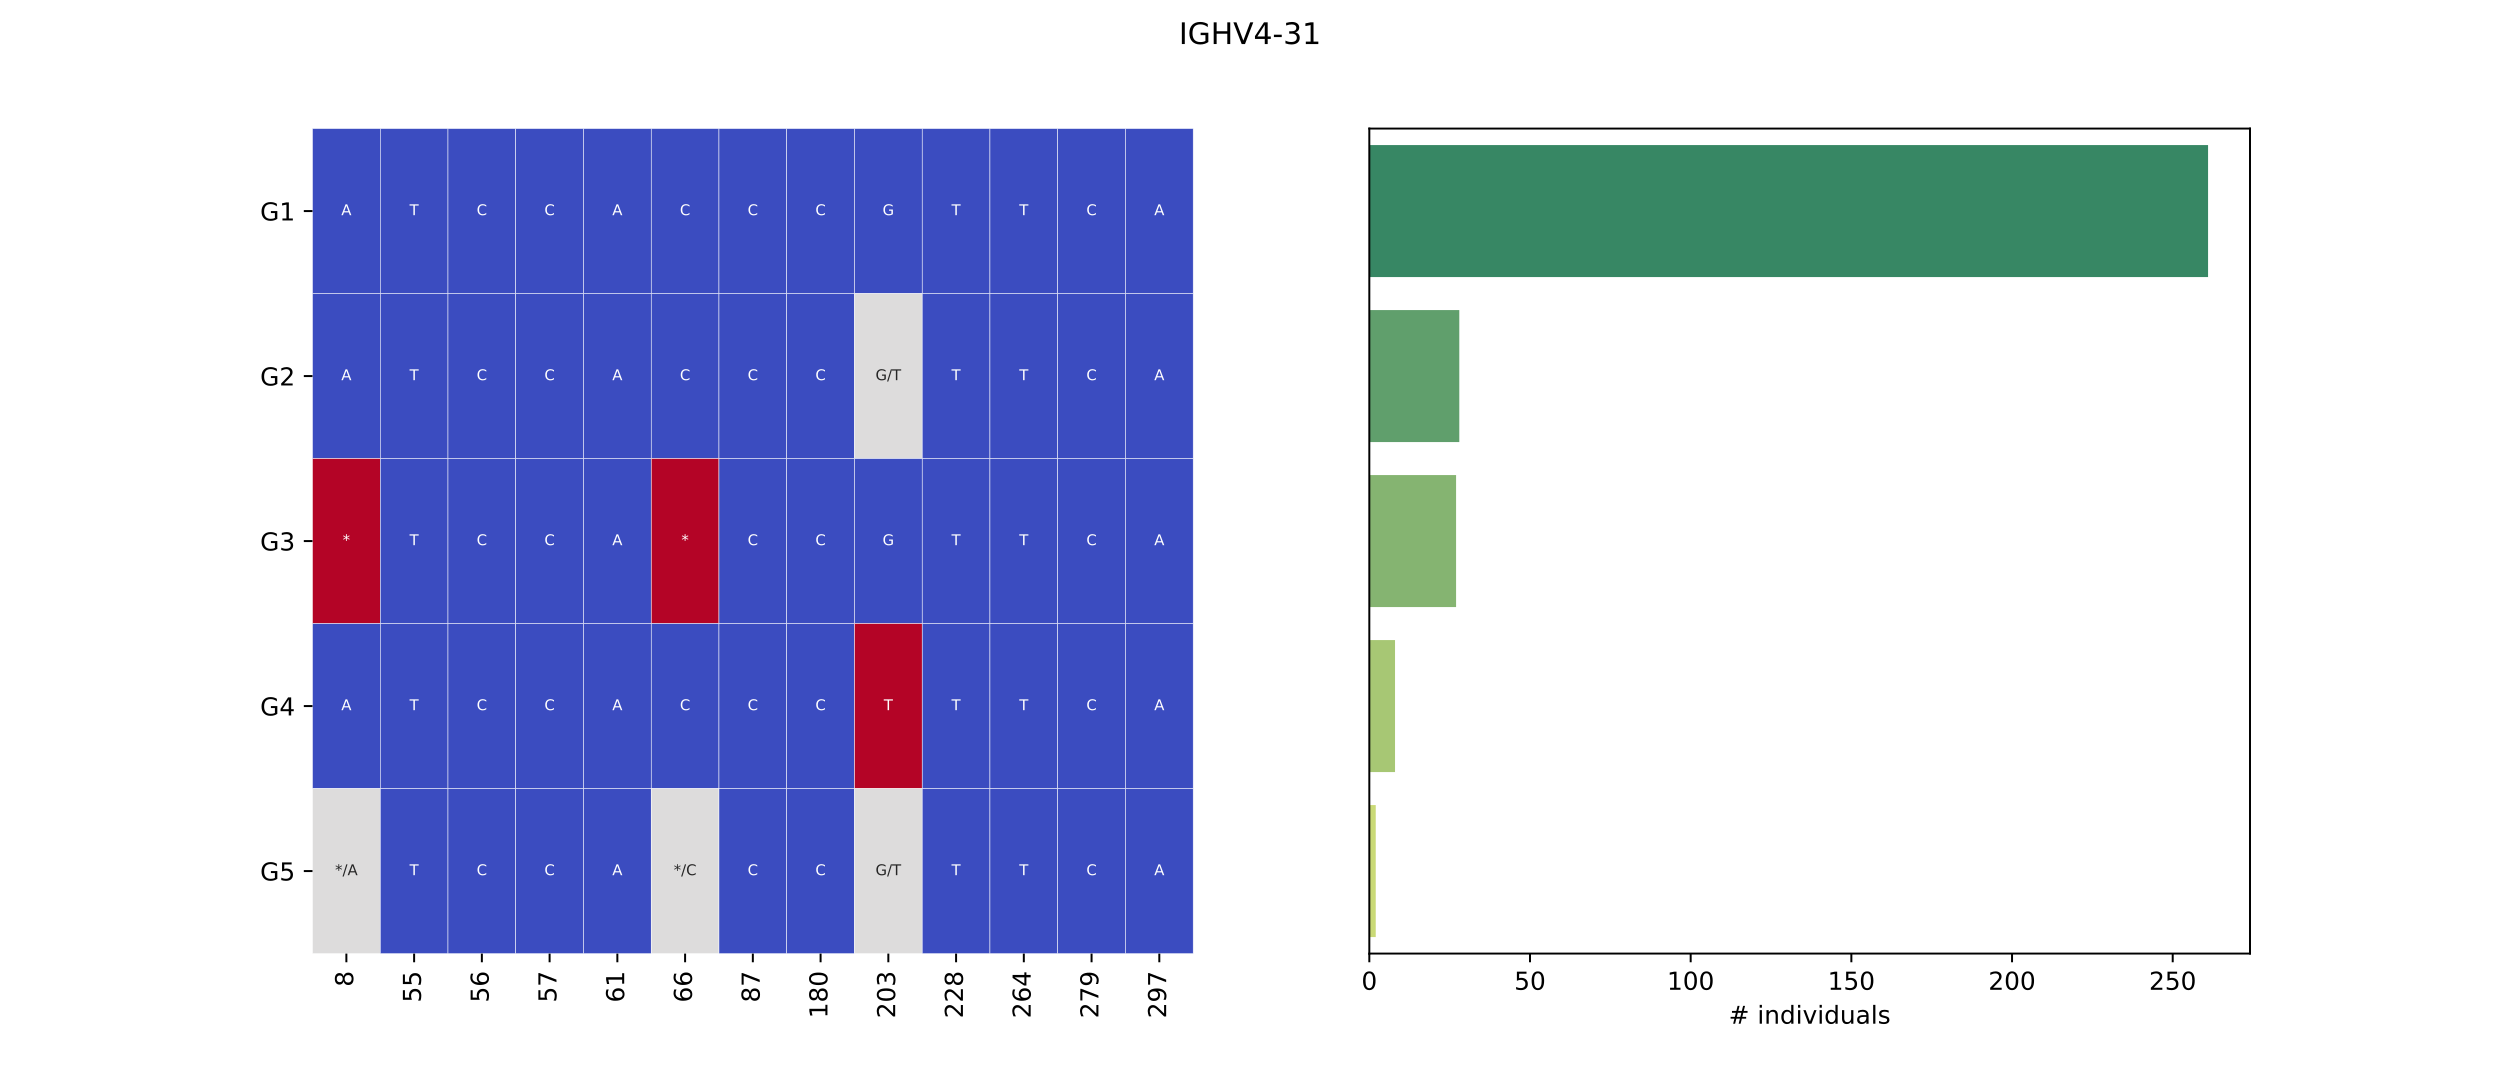 <?xml version="1.0" encoding="utf-8" standalone="no"?>
<!DOCTYPE svg PUBLIC "-//W3C//DTD SVG 1.1//EN"
  "http://www.w3.org/Graphics/SVG/1.1/DTD/svg11.dtd">
<!-- Created with matplotlib (https://matplotlib.org/) -->
<svg height="432pt" version="1.1" viewBox="0 0 1008 432" width="1008pt" xmlns="http://www.w3.org/2000/svg" xmlns:xlink="http://www.w3.org/1999/xlink">
 <defs>
  <style type="text/css">*{stroke-linecap:butt;stroke-linejoin:round;}</style>
 </defs>
 <g id="figure_1">
  <g id="patch_1">
   <path d="M 0 432 
L 1008 432 
L 1008 0 
L 0 0 
z
" style="fill:#ffffff;"/>
  </g>
  <g id="axes_1">
   <g id="patch_2">
    <path d="M 126 384.48 
L 481.091 384.48 
L 481.091 51.84 
L 126 51.84 
z
" style="fill:#ffffff;"/>
   </g>
   <g id="QuadMesh_1">
    <path clip-path="url(#p71cec8e140)" d="M 126 51.84 
L 153.315 51.84 
L 153.315 118.368 
L 126 118.368 
L 126 51.84 
" style="fill:#3b4cc0;stroke:#ffffff;stroke-width:0.2;"/>
    <path clip-path="url(#p71cec8e140)" d="M 153.315 51.84 
L 180.629 51.84 
L 180.629 118.368 
L 153.315 118.368 
L 153.315 51.84 
" style="fill:#3b4cc0;stroke:#ffffff;stroke-width:0.2;"/>
    <path clip-path="url(#p71cec8e140)" d="M 180.629 51.84 
L 207.944 51.84 
L 207.944 118.368 
L 180.629 118.368 
L 180.629 51.84 
" style="fill:#3b4cc0;stroke:#ffffff;stroke-width:0.2;"/>
    <path clip-path="url(#p71cec8e140)" d="M 207.944 51.84 
L 235.259 51.84 
L 235.259 118.368 
L 207.944 118.368 
L 207.944 51.84 
" style="fill:#3b4cc0;stroke:#ffffff;stroke-width:0.2;"/>
    <path clip-path="url(#p71cec8e140)" d="M 235.259 51.84 
L 262.573 51.84 
L 262.573 118.368 
L 235.259 118.368 
L 235.259 51.84 
" style="fill:#3b4cc0;stroke:#ffffff;stroke-width:0.2;"/>
    <path clip-path="url(#p71cec8e140)" d="M 262.573 51.84 
L 289.888 51.84 
L 289.888 118.368 
L 262.573 118.368 
L 262.573 51.84 
" style="fill:#3b4cc0;stroke:#ffffff;stroke-width:0.2;"/>
    <path clip-path="url(#p71cec8e140)" d="M 289.888 51.84 
L 317.203 51.84 
L 317.203 118.368 
L 289.888 118.368 
L 289.888 51.84 
" style="fill:#3b4cc0;stroke:#ffffff;stroke-width:0.2;"/>
    <path clip-path="url(#p71cec8e140)" d="M 317.203 51.84 
L 344.517 51.84 
L 344.517 118.368 
L 317.203 118.368 
L 317.203 51.84 
" style="fill:#3b4cc0;stroke:#ffffff;stroke-width:0.2;"/>
    <path clip-path="url(#p71cec8e140)" d="M 344.517 51.84 
L 371.832 51.84 
L 371.832 118.368 
L 344.517 118.368 
L 344.517 51.84 
" style="fill:#3b4cc0;stroke:#ffffff;stroke-width:0.2;"/>
    <path clip-path="url(#p71cec8e140)" d="M 371.832 51.84 
L 399.147 51.84 
L 399.147 118.368 
L 371.832 118.368 
L 371.832 51.84 
" style="fill:#3b4cc0;stroke:#ffffff;stroke-width:0.2;"/>
    <path clip-path="url(#p71cec8e140)" d="M 399.147 51.84 
L 426.462 51.84 
L 426.462 118.368 
L 399.147 118.368 
L 399.147 51.84 
" style="fill:#3b4cc0;stroke:#ffffff;stroke-width:0.2;"/>
    <path clip-path="url(#p71cec8e140)" d="M 426.462 51.84 
L 453.776 51.84 
L 453.776 118.368 
L 426.462 118.368 
L 426.462 51.84 
" style="fill:#3b4cc0;stroke:#ffffff;stroke-width:0.2;"/>
    <path clip-path="url(#p71cec8e140)" d="M 453.776 51.84 
L 481.091 51.84 
L 481.091 118.368 
L 453.776 118.368 
L 453.776 51.84 
" style="fill:#3b4cc0;stroke:#ffffff;stroke-width:0.2;"/>
    <path clip-path="url(#p71cec8e140)" d="M 126 118.368 
L 153.315 118.368 
L 153.315 184.896 
L 126 184.896 
L 126 118.368 
" style="fill:#3b4cc0;stroke:#ffffff;stroke-width:0.2;"/>
    <path clip-path="url(#p71cec8e140)" d="M 153.315 118.368 
L 180.629 118.368 
L 180.629 184.896 
L 153.315 184.896 
L 153.315 118.368 
" style="fill:#3b4cc0;stroke:#ffffff;stroke-width:0.2;"/>
    <path clip-path="url(#p71cec8e140)" d="M 180.629 118.368 
L 207.944 118.368 
L 207.944 184.896 
L 180.629 184.896 
L 180.629 118.368 
" style="fill:#3b4cc0;stroke:#ffffff;stroke-width:0.2;"/>
    <path clip-path="url(#p71cec8e140)" d="M 207.944 118.368 
L 235.259 118.368 
L 235.259 184.896 
L 207.944 184.896 
L 207.944 118.368 
" style="fill:#3b4cc0;stroke:#ffffff;stroke-width:0.2;"/>
    <path clip-path="url(#p71cec8e140)" d="M 235.259 118.368 
L 262.573 118.368 
L 262.573 184.896 
L 235.259 184.896 
L 235.259 118.368 
" style="fill:#3b4cc0;stroke:#ffffff;stroke-width:0.2;"/>
    <path clip-path="url(#p71cec8e140)" d="M 262.573 118.368 
L 289.888 118.368 
L 289.888 184.896 
L 262.573 184.896 
L 262.573 118.368 
" style="fill:#3b4cc0;stroke:#ffffff;stroke-width:0.2;"/>
    <path clip-path="url(#p71cec8e140)" d="M 289.888 118.368 
L 317.203 118.368 
L 317.203 184.896 
L 289.888 184.896 
L 289.888 118.368 
" style="fill:#3b4cc0;stroke:#ffffff;stroke-width:0.2;"/>
    <path clip-path="url(#p71cec8e140)" d="M 317.203 118.368 
L 344.517 118.368 
L 344.517 184.896 
L 317.203 184.896 
L 317.203 118.368 
" style="fill:#3b4cc0;stroke:#ffffff;stroke-width:0.2;"/>
    <path clip-path="url(#p71cec8e140)" d="M 344.517 118.368 
L 371.832 118.368 
L 371.832 184.896 
L 344.517 184.896 
L 344.517 118.368 
" style="fill:#dddcdc;stroke:#ffffff;stroke-width:0.2;"/>
    <path clip-path="url(#p71cec8e140)" d="M 371.832 118.368 
L 399.147 118.368 
L 399.147 184.896 
L 371.832 184.896 
L 371.832 118.368 
" style="fill:#3b4cc0;stroke:#ffffff;stroke-width:0.2;"/>
    <path clip-path="url(#p71cec8e140)" d="M 399.147 118.368 
L 426.462 118.368 
L 426.462 184.896 
L 399.147 184.896 
L 399.147 118.368 
" style="fill:#3b4cc0;stroke:#ffffff;stroke-width:0.2;"/>
    <path clip-path="url(#p71cec8e140)" d="M 426.462 118.368 
L 453.776 118.368 
L 453.776 184.896 
L 426.462 184.896 
L 426.462 118.368 
" style="fill:#3b4cc0;stroke:#ffffff;stroke-width:0.2;"/>
    <path clip-path="url(#p71cec8e140)" d="M 453.776 118.368 
L 481.091 118.368 
L 481.091 184.896 
L 453.776 184.896 
L 453.776 118.368 
" style="fill:#3b4cc0;stroke:#ffffff;stroke-width:0.2;"/>
    <path clip-path="url(#p71cec8e140)" d="M 126 184.896 
L 153.315 184.896 
L 153.315 251.424 
L 126 251.424 
L 126 184.896 
" style="fill:#b40426;stroke:#ffffff;stroke-width:0.2;"/>
    <path clip-path="url(#p71cec8e140)" d="M 153.315 184.896 
L 180.629 184.896 
L 180.629 251.424 
L 153.315 251.424 
L 153.315 184.896 
" style="fill:#3b4cc0;stroke:#ffffff;stroke-width:0.2;"/>
    <path clip-path="url(#p71cec8e140)" d="M 180.629 184.896 
L 207.944 184.896 
L 207.944 251.424 
L 180.629 251.424 
L 180.629 184.896 
" style="fill:#3b4cc0;stroke:#ffffff;stroke-width:0.2;"/>
    <path clip-path="url(#p71cec8e140)" d="M 207.944 184.896 
L 235.259 184.896 
L 235.259 251.424 
L 207.944 251.424 
L 207.944 184.896 
" style="fill:#3b4cc0;stroke:#ffffff;stroke-width:0.2;"/>
    <path clip-path="url(#p71cec8e140)" d="M 235.259 184.896 
L 262.573 184.896 
L 262.573 251.424 
L 235.259 251.424 
L 235.259 184.896 
" style="fill:#3b4cc0;stroke:#ffffff;stroke-width:0.2;"/>
    <path clip-path="url(#p71cec8e140)" d="M 262.573 184.896 
L 289.888 184.896 
L 289.888 251.424 
L 262.573 251.424 
L 262.573 184.896 
" style="fill:#b40426;stroke:#ffffff;stroke-width:0.2;"/>
    <path clip-path="url(#p71cec8e140)" d="M 289.888 184.896 
L 317.203 184.896 
L 317.203 251.424 
L 289.888 251.424 
L 289.888 184.896 
" style="fill:#3b4cc0;stroke:#ffffff;stroke-width:0.2;"/>
    <path clip-path="url(#p71cec8e140)" d="M 317.203 184.896 
L 344.517 184.896 
L 344.517 251.424 
L 317.203 251.424 
L 317.203 184.896 
" style="fill:#3b4cc0;stroke:#ffffff;stroke-width:0.2;"/>
    <path clip-path="url(#p71cec8e140)" d="M 344.517 184.896 
L 371.832 184.896 
L 371.832 251.424 
L 344.517 251.424 
L 344.517 184.896 
" style="fill:#3b4cc0;stroke:#ffffff;stroke-width:0.2;"/>
    <path clip-path="url(#p71cec8e140)" d="M 371.832 184.896 
L 399.147 184.896 
L 399.147 251.424 
L 371.832 251.424 
L 371.832 184.896 
" style="fill:#3b4cc0;stroke:#ffffff;stroke-width:0.2;"/>
    <path clip-path="url(#p71cec8e140)" d="M 399.147 184.896 
L 426.462 184.896 
L 426.462 251.424 
L 399.147 251.424 
L 399.147 184.896 
" style="fill:#3b4cc0;stroke:#ffffff;stroke-width:0.2;"/>
    <path clip-path="url(#p71cec8e140)" d="M 426.462 184.896 
L 453.776 184.896 
L 453.776 251.424 
L 426.462 251.424 
L 426.462 184.896 
" style="fill:#3b4cc0;stroke:#ffffff;stroke-width:0.2;"/>
    <path clip-path="url(#p71cec8e140)" d="M 453.776 184.896 
L 481.091 184.896 
L 481.091 251.424 
L 453.776 251.424 
L 453.776 184.896 
" style="fill:#3b4cc0;stroke:#ffffff;stroke-width:0.2;"/>
    <path clip-path="url(#p71cec8e140)" d="M 126 251.424 
L 153.315 251.424 
L 153.315 317.952 
L 126 317.952 
L 126 251.424 
" style="fill:#3b4cc0;stroke:#ffffff;stroke-width:0.2;"/>
    <path clip-path="url(#p71cec8e140)" d="M 153.315 251.424 
L 180.629 251.424 
L 180.629 317.952 
L 153.315 317.952 
L 153.315 251.424 
" style="fill:#3b4cc0;stroke:#ffffff;stroke-width:0.2;"/>
    <path clip-path="url(#p71cec8e140)" d="M 180.629 251.424 
L 207.944 251.424 
L 207.944 317.952 
L 180.629 317.952 
L 180.629 251.424 
" style="fill:#3b4cc0;stroke:#ffffff;stroke-width:0.2;"/>
    <path clip-path="url(#p71cec8e140)" d="M 207.944 251.424 
L 235.259 251.424 
L 235.259 317.952 
L 207.944 317.952 
L 207.944 251.424 
" style="fill:#3b4cc0;stroke:#ffffff;stroke-width:0.2;"/>
    <path clip-path="url(#p71cec8e140)" d="M 235.259 251.424 
L 262.573 251.424 
L 262.573 317.952 
L 235.259 317.952 
L 235.259 251.424 
" style="fill:#3b4cc0;stroke:#ffffff;stroke-width:0.2;"/>
    <path clip-path="url(#p71cec8e140)" d="M 262.573 251.424 
L 289.888 251.424 
L 289.888 317.952 
L 262.573 317.952 
L 262.573 251.424 
" style="fill:#3b4cc0;stroke:#ffffff;stroke-width:0.2;"/>
    <path clip-path="url(#p71cec8e140)" d="M 289.888 251.424 
L 317.203 251.424 
L 317.203 317.952 
L 289.888 317.952 
L 289.888 251.424 
" style="fill:#3b4cc0;stroke:#ffffff;stroke-width:0.2;"/>
    <path clip-path="url(#p71cec8e140)" d="M 317.203 251.424 
L 344.517 251.424 
L 344.517 317.952 
L 317.203 317.952 
L 317.203 251.424 
" style="fill:#3b4cc0;stroke:#ffffff;stroke-width:0.2;"/>
    <path clip-path="url(#p71cec8e140)" d="M 344.517 251.424 
L 371.832 251.424 
L 371.832 317.952 
L 344.517 317.952 
L 344.517 251.424 
" style="fill:#b40426;stroke:#ffffff;stroke-width:0.2;"/>
    <path clip-path="url(#p71cec8e140)" d="M 371.832 251.424 
L 399.147 251.424 
L 399.147 317.952 
L 371.832 317.952 
L 371.832 251.424 
" style="fill:#3b4cc0;stroke:#ffffff;stroke-width:0.2;"/>
    <path clip-path="url(#p71cec8e140)" d="M 399.147 251.424 
L 426.462 251.424 
L 426.462 317.952 
L 399.147 317.952 
L 399.147 251.424 
" style="fill:#3b4cc0;stroke:#ffffff;stroke-width:0.2;"/>
    <path clip-path="url(#p71cec8e140)" d="M 426.462 251.424 
L 453.776 251.424 
L 453.776 317.952 
L 426.462 317.952 
L 426.462 251.424 
" style="fill:#3b4cc0;stroke:#ffffff;stroke-width:0.2;"/>
    <path clip-path="url(#p71cec8e140)" d="M 453.776 251.424 
L 481.091 251.424 
L 481.091 317.952 
L 453.776 317.952 
L 453.776 251.424 
" style="fill:#3b4cc0;stroke:#ffffff;stroke-width:0.2;"/>
    <path clip-path="url(#p71cec8e140)" d="M 126 317.952 
L 153.315 317.952 
L 153.315 384.48 
L 126 384.48 
L 126 317.952 
" style="fill:#dddcdc;stroke:#ffffff;stroke-width:0.2;"/>
    <path clip-path="url(#p71cec8e140)" d="M 153.315 317.952 
L 180.629 317.952 
L 180.629 384.48 
L 153.315 384.48 
L 153.315 317.952 
" style="fill:#3b4cc0;stroke:#ffffff;stroke-width:0.2;"/>
    <path clip-path="url(#p71cec8e140)" d="M 180.629 317.952 
L 207.944 317.952 
L 207.944 384.48 
L 180.629 384.48 
L 180.629 317.952 
" style="fill:#3b4cc0;stroke:#ffffff;stroke-width:0.2;"/>
    <path clip-path="url(#p71cec8e140)" d="M 207.944 317.952 
L 235.259 317.952 
L 235.259 384.48 
L 207.944 384.48 
L 207.944 317.952 
" style="fill:#3b4cc0;stroke:#ffffff;stroke-width:0.2;"/>
    <path clip-path="url(#p71cec8e140)" d="M 235.259 317.952 
L 262.573 317.952 
L 262.573 384.48 
L 235.259 384.48 
L 235.259 317.952 
" style="fill:#3b4cc0;stroke:#ffffff;stroke-width:0.2;"/>
    <path clip-path="url(#p71cec8e140)" d="M 262.573 317.952 
L 289.888 317.952 
L 289.888 384.48 
L 262.573 384.48 
L 262.573 317.952 
" style="fill:#dddcdc;stroke:#ffffff;stroke-width:0.2;"/>
    <path clip-path="url(#p71cec8e140)" d="M 289.888 317.952 
L 317.203 317.952 
L 317.203 384.48 
L 289.888 384.48 
L 289.888 317.952 
" style="fill:#3b4cc0;stroke:#ffffff;stroke-width:0.2;"/>
    <path clip-path="url(#p71cec8e140)" d="M 317.203 317.952 
L 344.517 317.952 
L 344.517 384.48 
L 317.203 384.48 
L 317.203 317.952 
" style="fill:#3b4cc0;stroke:#ffffff;stroke-width:0.2;"/>
    <path clip-path="url(#p71cec8e140)" d="M 344.517 317.952 
L 371.832 317.952 
L 371.832 384.48 
L 344.517 384.48 
L 344.517 317.952 
" style="fill:#dddcdc;stroke:#ffffff;stroke-width:0.2;"/>
    <path clip-path="url(#p71cec8e140)" d="M 371.832 317.952 
L 399.147 317.952 
L 399.147 384.48 
L 371.832 384.48 
L 371.832 317.952 
" style="fill:#3b4cc0;stroke:#ffffff;stroke-width:0.2;"/>
    <path clip-path="url(#p71cec8e140)" d="M 399.147 317.952 
L 426.462 317.952 
L 426.462 384.48 
L 399.147 384.48 
L 399.147 317.952 
" style="fill:#3b4cc0;stroke:#ffffff;stroke-width:0.2;"/>
    <path clip-path="url(#p71cec8e140)" d="M 426.462 317.952 
L 453.776 317.952 
L 453.776 384.48 
L 426.462 384.48 
L 426.462 317.952 
" style="fill:#3b4cc0;stroke:#ffffff;stroke-width:0.2;"/>
    <path clip-path="url(#p71cec8e140)" d="M 453.776 317.952 
L 481.091 317.952 
L 481.091 384.48 
L 453.776 384.48 
L 453.776 317.952 
" style="fill:#3b4cc0;stroke:#ffffff;stroke-width:0.2;"/>
   </g>
   <g id="matplotlib.axis_1">
    <g id="xtick_1">
     <g id="line2d_1">
      <defs>
       <path d="M 0 0 
L 0 3.5 
" id="m5a3c6efd67" style="stroke:#000000;stroke-width:0.8;"/>
      </defs>
      <g>
       <use style="stroke:#000000;stroke-width:0.8;" x="139.657" xlink:href="#m5a3c6efd67" y="384.48"/>
      </g>
     </g>
     <g id="text_1">
      <!-- 8 -->
      <g transform="translate(142.417 397.842)rotate(-90)scale(0.1 -0.1)">
       <defs>
        <path d="M 31.781 34.625 
Q 24.75 34.625 20.719 30.859 
Q 16.703 27.094 16.703 20.516 
Q 16.703 13.922 20.719 10.156 
Q 24.75 6.391 31.781 6.391 
Q 38.812 6.391 42.859 10.172 
Q 46.922 13.969 46.922 20.516 
Q 46.922 27.094 42.891 30.859 
Q 38.875 34.625 31.781 34.625 
z
M 21.922 38.812 
Q 15.578 40.375 12.031 44.719 
Q 8.5 49.078 8.5 55.328 
Q 8.5 64.062 14.719 69.141 
Q 20.953 74.219 31.781 74.219 
Q 42.672 74.219 48.875 69.141 
Q 55.078 64.062 55.078 55.328 
Q 55.078 49.078 51.531 44.719 
Q 48 40.375 41.703 38.812 
Q 48.828 37.156 52.797 32.312 
Q 56.781 27.484 56.781 20.516 
Q 56.781 9.906 50.312 4.234 
Q 43.844 -1.422 31.781 -1.422 
Q 19.734 -1.422 13.25 4.234 
Q 6.781 9.906 6.781 20.516 
Q 6.781 27.484 10.781 32.312 
Q 14.797 37.156 21.922 38.812 
z
M 18.312 54.391 
Q 18.312 48.734 21.844 45.562 
Q 25.391 42.391 31.781 42.391 
Q 38.141 42.391 41.719 45.562 
Q 45.312 48.734 45.312 54.391 
Q 45.312 60.062 41.719 63.234 
Q 38.141 66.406 31.781 66.406 
Q 25.391 66.406 21.844 63.234 
Q 18.312 60.062 18.312 54.391 
z
" id="DejaVuSans-56"/>
       </defs>
       <use xlink:href="#DejaVuSans-56"/>
      </g>
     </g>
    </g>
    <g id="xtick_2">
     <g id="line2d_2">
      <g>
       <use style="stroke:#000000;stroke-width:0.8;" x="166.972" xlink:href="#m5a3c6efd67" y="384.48"/>
      </g>
     </g>
     <g id="text_2">
      <!-- 55 -->
      <g transform="translate(169.731 404.205)rotate(-90)scale(0.1 -0.1)">
       <defs>
        <path d="M 10.797 72.906 
L 49.516 72.906 
L 49.516 64.594 
L 19.828 64.594 
L 19.828 46.734 
Q 21.969 47.469 24.109 47.828 
Q 26.266 48.188 28.422 48.188 
Q 40.625 48.188 47.75 41.5 
Q 54.891 34.812 54.891 23.391 
Q 54.891 11.625 47.562 5.094 
Q 40.234 -1.422 26.906 -1.422 
Q 22.312 -1.422 17.547 -0.641 
Q 12.797 0.141 7.719 1.703 
L 7.719 11.625 
Q 12.109 9.234 16.797 8.062 
Q 21.484 6.891 26.703 6.891 
Q 35.156 6.891 40.078 11.328 
Q 45.016 15.766 45.016 23.391 
Q 45.016 31 40.078 35.438 
Q 35.156 39.891 26.703 39.891 
Q 22.75 39.891 18.812 39.016 
Q 14.891 38.141 10.797 36.281 
z
" id="DejaVuSans-53"/>
       </defs>
       <use xlink:href="#DejaVuSans-53"/>
       <use x="63.623" xlink:href="#DejaVuSans-53"/>
      </g>
     </g>
    </g>
    <g id="xtick_3">
     <g id="line2d_3">
      <g>
       <use style="stroke:#000000;stroke-width:0.8;" x="194.287" xlink:href="#m5a3c6efd67" y="384.48"/>
      </g>
     </g>
     <g id="text_3">
      <!-- 56 -->
      <g transform="translate(197.046 404.205)rotate(-90)scale(0.1 -0.1)">
       <defs>
        <path d="M 33.016 40.375 
Q 26.375 40.375 22.484 35.828 
Q 18.609 31.297 18.609 23.391 
Q 18.609 15.531 22.484 10.953 
Q 26.375 6.391 33.016 6.391 
Q 39.656 6.391 43.531 10.953 
Q 47.406 15.531 47.406 23.391 
Q 47.406 31.297 43.531 35.828 
Q 39.656 40.375 33.016 40.375 
z
M 52.594 71.297 
L 52.594 62.312 
Q 48.875 64.062 45.094 64.984 
Q 41.312 65.922 37.594 65.922 
Q 27.828 65.922 22.672 59.328 
Q 17.531 52.734 16.797 39.406 
Q 19.672 43.656 24.016 45.922 
Q 28.375 48.188 33.594 48.188 
Q 44.578 48.188 50.953 41.516 
Q 57.328 34.859 57.328 23.391 
Q 57.328 12.156 50.688 5.359 
Q 44.047 -1.422 33.016 -1.422 
Q 20.359 -1.422 13.672 8.266 
Q 6.984 17.969 6.984 36.375 
Q 6.984 53.656 15.188 63.938 
Q 23.391 74.219 37.203 74.219 
Q 40.922 74.219 44.703 73.484 
Q 48.484 72.75 52.594 71.297 
z
" id="DejaVuSans-54"/>
       </defs>
       <use xlink:href="#DejaVuSans-53"/>
       <use x="63.623" xlink:href="#DejaVuSans-54"/>
      </g>
     </g>
    </g>
    <g id="xtick_4">
     <g id="line2d_4">
      <g>
       <use style="stroke:#000000;stroke-width:0.8;" x="221.601" xlink:href="#m5a3c6efd67" y="384.48"/>
      </g>
     </g>
     <g id="text_4">
      <!-- 57 -->
      <g transform="translate(224.361 404.205)rotate(-90)scale(0.1 -0.1)">
       <defs>
        <path d="M 8.203 72.906 
L 55.078 72.906 
L 55.078 68.703 
L 28.609 0 
L 18.312 0 
L 43.219 64.594 
L 8.203 64.594 
z
" id="DejaVuSans-55"/>
       </defs>
       <use xlink:href="#DejaVuSans-53"/>
       <use x="63.623" xlink:href="#DejaVuSans-55"/>
      </g>
     </g>
    </g>
    <g id="xtick_5">
     <g id="line2d_5">
      <g>
       <use style="stroke:#000000;stroke-width:0.8;" x="248.916" xlink:href="#m5a3c6efd67" y="384.48"/>
      </g>
     </g>
     <g id="text_5">
      <!-- 61 -->
      <g transform="translate(251.675 404.205)rotate(-90)scale(0.1 -0.1)">
       <defs>
        <path d="M 12.406 8.297 
L 28.516 8.297 
L 28.516 63.922 
L 10.984 60.406 
L 10.984 69.391 
L 28.422 72.906 
L 38.281 72.906 
L 38.281 8.297 
L 54.391 8.297 
L 54.391 0 
L 12.406 0 
z
" id="DejaVuSans-49"/>
       </defs>
       <use xlink:href="#DejaVuSans-54"/>
       <use x="63.623" xlink:href="#DejaVuSans-49"/>
      </g>
     </g>
    </g>
    <g id="xtick_6">
     <g id="line2d_6">
      <g>
       <use style="stroke:#000000;stroke-width:0.8;" x="276.231" xlink:href="#m5a3c6efd67" y="384.48"/>
      </g>
     </g>
     <g id="text_6">
      <!-- 66 -->
      <g transform="translate(278.99 404.205)rotate(-90)scale(0.1 -0.1)">
       <use xlink:href="#DejaVuSans-54"/>
       <use x="63.623" xlink:href="#DejaVuSans-54"/>
      </g>
     </g>
    </g>
    <g id="xtick_7">
     <g id="line2d_7">
      <g>
       <use style="stroke:#000000;stroke-width:0.8;" x="303.545" xlink:href="#m5a3c6efd67" y="384.48"/>
      </g>
     </g>
     <g id="text_7">
      <!-- 87 -->
      <g transform="translate(306.305 404.205)rotate(-90)scale(0.1 -0.1)">
       <use xlink:href="#DejaVuSans-56"/>
       <use x="63.623" xlink:href="#DejaVuSans-55"/>
      </g>
     </g>
    </g>
    <g id="xtick_8">
     <g id="line2d_8">
      <g>
       <use style="stroke:#000000;stroke-width:0.8;" x="330.86" xlink:href="#m5a3c6efd67" y="384.48"/>
      </g>
     </g>
     <g id="text_8">
      <!-- 180 -->
      <g transform="translate(333.62 410.567)rotate(-90)scale(0.1 -0.1)">
       <defs>
        <path d="M 31.781 66.406 
Q 24.172 66.406 20.328 58.906 
Q 16.5 51.422 16.5 36.375 
Q 16.5 21.391 20.328 13.891 
Q 24.172 6.391 31.781 6.391 
Q 39.453 6.391 43.281 13.891 
Q 47.125 21.391 47.125 36.375 
Q 47.125 51.422 43.281 58.906 
Q 39.453 66.406 31.781 66.406 
z
M 31.781 74.219 
Q 44.047 74.219 50.516 64.516 
Q 56.984 54.828 56.984 36.375 
Q 56.984 17.969 50.516 8.266 
Q 44.047 -1.422 31.781 -1.422 
Q 19.531 -1.422 13.062 8.266 
Q 6.594 17.969 6.594 36.375 
Q 6.594 54.828 13.062 64.516 
Q 19.531 74.219 31.781 74.219 
z
" id="DejaVuSans-48"/>
       </defs>
       <use xlink:href="#DejaVuSans-49"/>
       <use x="63.623" xlink:href="#DejaVuSans-56"/>
       <use x="127.246" xlink:href="#DejaVuSans-48"/>
      </g>
     </g>
    </g>
    <g id="xtick_9">
     <g id="line2d_9">
      <g>
       <use style="stroke:#000000;stroke-width:0.8;" x="358.175" xlink:href="#m5a3c6efd67" y="384.48"/>
      </g>
     </g>
     <g id="text_9">
      <!-- 203 -->
      <g transform="translate(360.934 410.567)rotate(-90)scale(0.1 -0.1)">
       <defs>
        <path d="M 19.188 8.297 
L 53.609 8.297 
L 53.609 0 
L 7.328 0 
L 7.328 8.297 
Q 12.938 14.109 22.625 23.891 
Q 32.328 33.688 34.812 36.531 
Q 39.547 41.844 41.422 45.531 
Q 43.312 49.219 43.312 52.781 
Q 43.312 58.594 39.234 62.25 
Q 35.156 65.922 28.609 65.922 
Q 23.969 65.922 18.812 64.312 
Q 13.672 62.703 7.812 59.422 
L 7.812 69.391 
Q 13.766 71.781 18.938 73 
Q 24.125 74.219 28.422 74.219 
Q 39.75 74.219 46.484 68.547 
Q 53.219 62.891 53.219 53.422 
Q 53.219 48.922 51.531 44.891 
Q 49.859 40.875 45.406 35.406 
Q 44.188 33.984 37.641 27.219 
Q 31.109 20.453 19.188 8.297 
z
" id="DejaVuSans-50"/>
        <path d="M 40.578 39.312 
Q 47.656 37.797 51.625 33 
Q 55.609 28.219 55.609 21.188 
Q 55.609 10.406 48.188 4.484 
Q 40.766 -1.422 27.094 -1.422 
Q 22.516 -1.422 17.656 -0.516 
Q 12.797 0.391 7.625 2.203 
L 7.625 11.719 
Q 11.719 9.328 16.594 8.109 
Q 21.484 6.891 26.812 6.891 
Q 36.078 6.891 40.938 10.547 
Q 45.797 14.203 45.797 21.188 
Q 45.797 27.641 41.281 31.266 
Q 36.766 34.906 28.719 34.906 
L 20.219 34.906 
L 20.219 43.016 
L 29.109 43.016 
Q 36.375 43.016 40.234 45.922 
Q 44.094 48.828 44.094 54.297 
Q 44.094 59.906 40.109 62.906 
Q 36.141 65.922 28.719 65.922 
Q 24.656 65.922 20.016 65.031 
Q 15.375 64.156 9.812 62.312 
L 9.812 71.094 
Q 15.438 72.656 20.344 73.438 
Q 25.25 74.219 29.594 74.219 
Q 40.828 74.219 47.359 69.109 
Q 53.906 64.016 53.906 55.328 
Q 53.906 49.266 50.438 45.094 
Q 46.969 40.922 40.578 39.312 
z
" id="DejaVuSans-51"/>
       </defs>
       <use xlink:href="#DejaVuSans-50"/>
       <use x="63.623" xlink:href="#DejaVuSans-48"/>
       <use x="127.246" xlink:href="#DejaVuSans-51"/>
      </g>
     </g>
    </g>
    <g id="xtick_10">
     <g id="line2d_10">
      <g>
       <use style="stroke:#000000;stroke-width:0.8;" x="385.49" xlink:href="#m5a3c6efd67" y="384.48"/>
      </g>
     </g>
     <g id="text_10">
      <!-- 228 -->
      <g transform="translate(388.249 410.567)rotate(-90)scale(0.1 -0.1)">
       <use xlink:href="#DejaVuSans-50"/>
       <use x="63.623" xlink:href="#DejaVuSans-50"/>
       <use x="127.246" xlink:href="#DejaVuSans-56"/>
      </g>
     </g>
    </g>
    <g id="xtick_11">
     <g id="line2d_11">
      <g>
       <use style="stroke:#000000;stroke-width:0.8;" x="412.804" xlink:href="#m5a3c6efd67" y="384.48"/>
      </g>
     </g>
     <g id="text_11">
      <!-- 264 -->
      <g transform="translate(415.564 410.567)rotate(-90)scale(0.1 -0.1)">
       <defs>
        <path d="M 37.797 64.312 
L 12.891 25.391 
L 37.797 25.391 
z
M 35.203 72.906 
L 47.609 72.906 
L 47.609 25.391 
L 58.016 25.391 
L 58.016 17.188 
L 47.609 17.188 
L 47.609 0 
L 37.797 0 
L 37.797 17.188 
L 4.891 17.188 
L 4.891 26.703 
z
" id="DejaVuSans-52"/>
       </defs>
       <use xlink:href="#DejaVuSans-50"/>
       <use x="63.623" xlink:href="#DejaVuSans-54"/>
       <use x="127.246" xlink:href="#DejaVuSans-52"/>
      </g>
     </g>
    </g>
    <g id="xtick_12">
     <g id="line2d_12">
      <g>
       <use style="stroke:#000000;stroke-width:0.8;" x="440.119" xlink:href="#m5a3c6efd67" y="384.48"/>
      </g>
     </g>
     <g id="text_12">
      <!-- 279 -->
      <g transform="translate(442.878 410.567)rotate(-90)scale(0.1 -0.1)">
       <defs>
        <path d="M 10.984 1.516 
L 10.984 10.5 
Q 14.703 8.734 18.5 7.812 
Q 22.312 6.891 25.984 6.891 
Q 35.75 6.891 40.891 13.453 
Q 46.047 20.016 46.781 33.406 
Q 43.953 29.203 39.594 26.953 
Q 35.25 24.703 29.984 24.703 
Q 19.047 24.703 12.672 31.312 
Q 6.297 37.938 6.297 49.422 
Q 6.297 60.641 12.938 67.422 
Q 19.578 74.219 30.609 74.219 
Q 43.266 74.219 49.922 64.516 
Q 56.594 54.828 56.594 36.375 
Q 56.594 19.141 48.406 8.859 
Q 40.234 -1.422 26.422 -1.422 
Q 22.703 -1.422 18.891 -0.688 
Q 15.094 0.047 10.984 1.516 
z
M 30.609 32.422 
Q 37.25 32.422 41.125 36.953 
Q 45.016 41.5 45.016 49.422 
Q 45.016 57.281 41.125 61.844 
Q 37.25 66.406 30.609 66.406 
Q 23.969 66.406 20.094 61.844 
Q 16.219 57.281 16.219 49.422 
Q 16.219 41.5 20.094 36.953 
Q 23.969 32.422 30.609 32.422 
z
" id="DejaVuSans-57"/>
       </defs>
       <use xlink:href="#DejaVuSans-50"/>
       <use x="63.623" xlink:href="#DejaVuSans-55"/>
       <use x="127.246" xlink:href="#DejaVuSans-57"/>
      </g>
     </g>
    </g>
    <g id="xtick_13">
     <g id="line2d_13">
      <g>
       <use style="stroke:#000000;stroke-width:0.8;" x="467.434" xlink:href="#m5a3c6efd67" y="384.48"/>
      </g>
     </g>
     <g id="text_13">
      <!-- 297 -->
      <g transform="translate(470.193 410.567)rotate(-90)scale(0.1 -0.1)">
       <use xlink:href="#DejaVuSans-50"/>
       <use x="63.623" xlink:href="#DejaVuSans-57"/>
       <use x="127.246" xlink:href="#DejaVuSans-55"/>
      </g>
     </g>
    </g>
   </g>
   <g id="matplotlib.axis_2">
    <g id="ytick_1">
     <g id="line2d_14">
      <defs>
       <path d="M 0 0 
L -3.5 0 
" id="m955c3a1827" style="stroke:#000000;stroke-width:0.8;"/>
      </defs>
      <g>
       <use style="stroke:#000000;stroke-width:0.8;" x="126" xlink:href="#m955c3a1827" y="85.104"/>
      </g>
     </g>
     <g id="text_14">
      <!-- G1 -->
      <g transform="translate(104.889 88.903)scale(0.1 -0.1)">
       <defs>
        <path d="M 59.516 10.406 
L 59.516 29.984 
L 43.406 29.984 
L 43.406 38.094 
L 69.281 38.094 
L 69.281 6.781 
Q 63.578 2.734 56.688 0.656 
Q 49.812 -1.422 42 -1.422 
Q 24.906 -1.422 15.25 8.562 
Q 5.609 18.562 5.609 36.375 
Q 5.609 54.25 15.25 64.234 
Q 24.906 74.219 42 74.219 
Q 49.125 74.219 55.547 72.453 
Q 61.969 70.703 67.391 67.281 
L 67.391 56.781 
Q 61.922 61.422 55.766 63.766 
Q 49.609 66.109 42.828 66.109 
Q 29.438 66.109 22.719 58.641 
Q 16.016 51.172 16.016 36.375 
Q 16.016 21.625 22.719 14.156 
Q 29.438 6.688 42.828 6.688 
Q 48.047 6.688 52.141 7.594 
Q 56.25 8.5 59.516 10.406 
z
" id="DejaVuSans-71"/>
       </defs>
       <use xlink:href="#DejaVuSans-71"/>
       <use x="77.49" xlink:href="#DejaVuSans-49"/>
      </g>
     </g>
    </g>
    <g id="ytick_2">
     <g id="line2d_15">
      <g>
       <use style="stroke:#000000;stroke-width:0.8;" x="126" xlink:href="#m955c3a1827" y="151.632"/>
      </g>
     </g>
     <g id="text_15">
      <!-- G2 -->
      <g transform="translate(104.889 155.431)scale(0.1 -0.1)">
       <use xlink:href="#DejaVuSans-71"/>
       <use x="77.49" xlink:href="#DejaVuSans-50"/>
      </g>
     </g>
    </g>
    <g id="ytick_3">
     <g id="line2d_16">
      <g>
       <use style="stroke:#000000;stroke-width:0.8;" x="126" xlink:href="#m955c3a1827" y="218.16"/>
      </g>
     </g>
     <g id="text_16">
      <!-- G3 -->
      <g transform="translate(104.889 221.959)scale(0.1 -0.1)">
       <use xlink:href="#DejaVuSans-71"/>
       <use x="77.49" xlink:href="#DejaVuSans-51"/>
      </g>
     </g>
    </g>
    <g id="ytick_4">
     <g id="line2d_17">
      <g>
       <use style="stroke:#000000;stroke-width:0.8;" x="126" xlink:href="#m955c3a1827" y="284.688"/>
      </g>
     </g>
     <g id="text_17">
      <!-- G4 -->
      <g transform="translate(104.889 288.487)scale(0.1 -0.1)">
       <use xlink:href="#DejaVuSans-71"/>
       <use x="77.49" xlink:href="#DejaVuSans-52"/>
      </g>
     </g>
    </g>
    <g id="ytick_5">
     <g id="line2d_18">
      <g>
       <use style="stroke:#000000;stroke-width:0.8;" x="126" xlink:href="#m955c3a1827" y="351.216"/>
      </g>
     </g>
     <g id="text_18">
      <!-- G5 -->
      <g transform="translate(104.889 355.015)scale(0.1 -0.1)">
       <use xlink:href="#DejaVuSans-71"/>
       <use x="77.49" xlink:href="#DejaVuSans-53"/>
      </g>
     </g>
    </g>
   </g>
   <g id="text_19">
    <!-- A -->
    <g style="fill:#ffffff;" transform="translate(137.605 86.76)scale(0.06 -0.06)">
     <defs>
      <path d="M 34.188 63.188 
L 20.797 26.906 
L 47.609 26.906 
z
M 28.609 72.906 
L 39.797 72.906 
L 67.578 0 
L 57.328 0 
L 50.688 18.703 
L 17.828 18.703 
L 11.188 0 
L 0.781 0 
z
" id="DejaVuSans-65"/>
     </defs>
     <use xlink:href="#DejaVuSans-65"/>
    </g>
   </g>
   <g id="text_20">
    <!-- T -->
    <g style="fill:#ffffff;" transform="translate(165.14 86.76)scale(0.06 -0.06)">
     <defs>
      <path d="M -0.297 72.906 
L 61.375 72.906 
L 61.375 64.594 
L 35.5 64.594 
L 35.5 0 
L 25.594 0 
L 25.594 64.594 
L -0.297 64.594 
z
" id="DejaVuSans-84"/>
     </defs>
     <use xlink:href="#DejaVuSans-84"/>
    </g>
   </g>
   <g id="text_21">
    <!-- C -->
    <g style="fill:#ffffff;" transform="translate(192.192 86.76)scale(0.06 -0.06)">
     <defs>
      <path d="M 64.406 67.281 
L 64.406 56.891 
Q 59.422 61.531 53.781 63.812 
Q 48.141 66.109 41.797 66.109 
Q 29.297 66.109 22.656 58.469 
Q 16.016 50.828 16.016 36.375 
Q 16.016 21.969 22.656 14.328 
Q 29.297 6.688 41.797 6.688 
Q 48.141 6.688 53.781 8.984 
Q 59.422 11.281 64.406 15.922 
L 64.406 5.609 
Q 59.234 2.094 53.438 0.328 
Q 47.656 -1.422 41.219 -1.422 
Q 24.656 -1.422 15.125 8.703 
Q 5.609 18.844 5.609 36.375 
Q 5.609 53.953 15.125 64.078 
Q 24.656 74.219 41.219 74.219 
Q 47.75 74.219 53.531 72.484 
Q 59.328 70.75 64.406 67.281 
z
" id="DejaVuSans-67"/>
     </defs>
     <use xlink:href="#DejaVuSans-67"/>
    </g>
   </g>
   <g id="text_22">
    <!-- C -->
    <g style="fill:#ffffff;" transform="translate(219.507 86.76)scale(0.06 -0.06)">
     <use xlink:href="#DejaVuSans-67"/>
    </g>
   </g>
   <g id="text_23">
    <!-- A -->
    <g style="fill:#ffffff;" transform="translate(246.864 86.76)scale(0.06 -0.06)">
     <use xlink:href="#DejaVuSans-65"/>
    </g>
   </g>
   <g id="text_24">
    <!-- C -->
    <g style="fill:#ffffff;" transform="translate(274.136 86.76)scale(0.06 -0.06)">
     <use xlink:href="#DejaVuSans-67"/>
    </g>
   </g>
   <g id="text_25">
    <!-- C -->
    <g style="fill:#ffffff;" transform="translate(301.451 86.76)scale(0.06 -0.06)">
     <use xlink:href="#DejaVuSans-67"/>
    </g>
   </g>
   <g id="text_26">
    <!-- C -->
    <g style="fill:#ffffff;" transform="translate(328.765 86.76)scale(0.06 -0.06)">
     <use xlink:href="#DejaVuSans-67"/>
    </g>
   </g>
   <g id="text_27">
    <!-- G -->
    <g style="fill:#ffffff;" transform="translate(355.85 86.76)scale(0.06 -0.06)">
     <use xlink:href="#DejaVuSans-71"/>
    </g>
   </g>
   <g id="text_28">
    <!-- T -->
    <g style="fill:#ffffff;" transform="translate(383.657 86.76)scale(0.06 -0.06)">
     <use xlink:href="#DejaVuSans-84"/>
    </g>
   </g>
   <g id="text_29">
    <!-- T -->
    <g style="fill:#ffffff;" transform="translate(410.972 86.76)scale(0.06 -0.06)">
     <use xlink:href="#DejaVuSans-84"/>
    </g>
   </g>
   <g id="text_30">
    <!-- C -->
    <g style="fill:#ffffff;" transform="translate(438.024 86.76)scale(0.06 -0.06)">
     <use xlink:href="#DejaVuSans-67"/>
    </g>
   </g>
   <g id="text_31">
    <!-- A -->
    <g style="fill:#ffffff;" transform="translate(465.381 86.76)scale(0.06 -0.06)">
     <use xlink:href="#DejaVuSans-65"/>
    </g>
   </g>
   <g id="text_32">
    <!-- A -->
    <g style="fill:#ffffff;" transform="translate(137.605 153.288)scale(0.06 -0.06)">
     <use xlink:href="#DejaVuSans-65"/>
    </g>
   </g>
   <g id="text_33">
    <!-- T -->
    <g style="fill:#ffffff;" transform="translate(165.14 153.288)scale(0.06 -0.06)">
     <use xlink:href="#DejaVuSans-84"/>
    </g>
   </g>
   <g id="text_34">
    <!-- C -->
    <g style="fill:#ffffff;" transform="translate(192.192 153.288)scale(0.06 -0.06)">
     <use xlink:href="#DejaVuSans-67"/>
    </g>
   </g>
   <g id="text_35">
    <!-- C -->
    <g style="fill:#ffffff;" transform="translate(219.507 153.288)scale(0.06 -0.06)">
     <use xlink:href="#DejaVuSans-67"/>
    </g>
   </g>
   <g id="text_36">
    <!-- A -->
    <g style="fill:#ffffff;" transform="translate(246.864 153.288)scale(0.06 -0.06)">
     <use xlink:href="#DejaVuSans-65"/>
    </g>
   </g>
   <g id="text_37">
    <!-- C -->
    <g style="fill:#ffffff;" transform="translate(274.136 153.288)scale(0.06 -0.06)">
     <use xlink:href="#DejaVuSans-67"/>
    </g>
   </g>
   <g id="text_38">
    <!-- C -->
    <g style="fill:#ffffff;" transform="translate(301.451 153.288)scale(0.06 -0.06)">
     <use xlink:href="#DejaVuSans-67"/>
    </g>
   </g>
   <g id="text_39">
    <!-- C -->
    <g style="fill:#ffffff;" transform="translate(328.765 153.288)scale(0.06 -0.06)">
     <use xlink:href="#DejaVuSans-67"/>
    </g>
   </g>
   <g id="text_40">
    <!-- G/T -->
    <g style="fill:#262626;" transform="translate(353.007 153.288)scale(0.06 -0.06)">
     <defs>
      <path d="M 25.391 72.906 
L 33.688 72.906 
L 8.297 -9.281 
L 0 -9.281 
z
" id="DejaVuSans-47"/>
     </defs>
     <use xlink:href="#DejaVuSans-71"/>
     <use x="77.49" xlink:href="#DejaVuSans-47"/>
     <use x="111.182" xlink:href="#DejaVuSans-84"/>
    </g>
   </g>
   <g id="text_41">
    <!-- T -->
    <g style="fill:#ffffff;" transform="translate(383.657 153.288)scale(0.06 -0.06)">
     <use xlink:href="#DejaVuSans-84"/>
    </g>
   </g>
   <g id="text_42">
    <!-- T -->
    <g style="fill:#ffffff;" transform="translate(410.972 153.288)scale(0.06 -0.06)">
     <use xlink:href="#DejaVuSans-84"/>
    </g>
   </g>
   <g id="text_43">
    <!-- C -->
    <g style="fill:#ffffff;" transform="translate(438.024 153.288)scale(0.06 -0.06)">
     <use xlink:href="#DejaVuSans-67"/>
    </g>
   </g>
   <g id="text_44">
    <!-- A -->
    <g style="fill:#ffffff;" transform="translate(465.381 153.288)scale(0.06 -0.06)">
     <use xlink:href="#DejaVuSans-65"/>
    </g>
   </g>
   <g id="text_45">
    <!-- * -->
    <g style="fill:#ffffff;" transform="translate(138.157 219.816)scale(0.06 -0.06)">
     <defs>
      <path d="M 47.016 60.891 
L 29.5 51.422 
L 47.016 41.891 
L 44.188 37.109 
L 27.781 47.016 
L 27.781 28.609 
L 22.219 28.609 
L 22.219 47.016 
L 5.812 37.109 
L 2.984 41.891 
L 20.516 51.422 
L 2.984 60.891 
L 5.812 65.719 
L 22.219 55.812 
L 22.219 74.219 
L 27.781 74.219 
L 27.781 55.812 
L 44.188 65.719 
z
" id="DejaVuSans-42"/>
     </defs>
     <use xlink:href="#DejaVuSans-42"/>
    </g>
   </g>
   <g id="text_46">
    <!-- T -->
    <g style="fill:#ffffff;" transform="translate(165.14 219.816)scale(0.06 -0.06)">
     <use xlink:href="#DejaVuSans-84"/>
    </g>
   </g>
   <g id="text_47">
    <!-- C -->
    <g style="fill:#ffffff;" transform="translate(192.192 219.816)scale(0.06 -0.06)">
     <use xlink:href="#DejaVuSans-67"/>
    </g>
   </g>
   <g id="text_48">
    <!-- C -->
    <g style="fill:#ffffff;" transform="translate(219.507 219.816)scale(0.06 -0.06)">
     <use xlink:href="#DejaVuSans-67"/>
    </g>
   </g>
   <g id="text_49">
    <!-- A -->
    <g style="fill:#ffffff;" transform="translate(246.864 219.816)scale(0.06 -0.06)">
     <use xlink:href="#DejaVuSans-65"/>
    </g>
   </g>
   <g id="text_50">
    <!-- * -->
    <g style="fill:#ffffff;" transform="translate(274.731 219.816)scale(0.06 -0.06)">
     <use xlink:href="#DejaVuSans-42"/>
    </g>
   </g>
   <g id="text_51">
    <!-- C -->
    <g style="fill:#ffffff;" transform="translate(301.451 219.816)scale(0.06 -0.06)">
     <use xlink:href="#DejaVuSans-67"/>
    </g>
   </g>
   <g id="text_52">
    <!-- C -->
    <g style="fill:#ffffff;" transform="translate(328.765 219.816)scale(0.06 -0.06)">
     <use xlink:href="#DejaVuSans-67"/>
    </g>
   </g>
   <g id="text_53">
    <!-- G -->
    <g style="fill:#ffffff;" transform="translate(355.85 219.816)scale(0.06 -0.06)">
     <use xlink:href="#DejaVuSans-71"/>
    </g>
   </g>
   <g id="text_54">
    <!-- T -->
    <g style="fill:#ffffff;" transform="translate(383.657 219.816)scale(0.06 -0.06)">
     <use xlink:href="#DejaVuSans-84"/>
    </g>
   </g>
   <g id="text_55">
    <!-- T -->
    <g style="fill:#ffffff;" transform="translate(410.972 219.816)scale(0.06 -0.06)">
     <use xlink:href="#DejaVuSans-84"/>
    </g>
   </g>
   <g id="text_56">
    <!-- C -->
    <g style="fill:#ffffff;" transform="translate(438.024 219.816)scale(0.06 -0.06)">
     <use xlink:href="#DejaVuSans-67"/>
    </g>
   </g>
   <g id="text_57">
    <!-- A -->
    <g style="fill:#ffffff;" transform="translate(465.381 219.816)scale(0.06 -0.06)">
     <use xlink:href="#DejaVuSans-65"/>
    </g>
   </g>
   <g id="text_58">
    <!-- A -->
    <g style="fill:#ffffff;" transform="translate(137.605 286.344)scale(0.06 -0.06)">
     <use xlink:href="#DejaVuSans-65"/>
    </g>
   </g>
   <g id="text_59">
    <!-- T -->
    <g style="fill:#ffffff;" transform="translate(165.14 286.344)scale(0.06 -0.06)">
     <use xlink:href="#DejaVuSans-84"/>
    </g>
   </g>
   <g id="text_60">
    <!-- C -->
    <g style="fill:#ffffff;" transform="translate(192.192 286.344)scale(0.06 -0.06)">
     <use xlink:href="#DejaVuSans-67"/>
    </g>
   </g>
   <g id="text_61">
    <!-- C -->
    <g style="fill:#ffffff;" transform="translate(219.507 286.344)scale(0.06 -0.06)">
     <use xlink:href="#DejaVuSans-67"/>
    </g>
   </g>
   <g id="text_62">
    <!-- A -->
    <g style="fill:#ffffff;" transform="translate(246.864 286.344)scale(0.06 -0.06)">
     <use xlink:href="#DejaVuSans-65"/>
    </g>
   </g>
   <g id="text_63">
    <!-- C -->
    <g style="fill:#ffffff;" transform="translate(274.136 286.344)scale(0.06 -0.06)">
     <use xlink:href="#DejaVuSans-67"/>
    </g>
   </g>
   <g id="text_64">
    <!-- C -->
    <g style="fill:#ffffff;" transform="translate(301.451 286.344)scale(0.06 -0.06)">
     <use xlink:href="#DejaVuSans-67"/>
    </g>
   </g>
   <g id="text_65">
    <!-- C -->
    <g style="fill:#ffffff;" transform="translate(328.765 286.344)scale(0.06 -0.06)">
     <use xlink:href="#DejaVuSans-67"/>
    </g>
   </g>
   <g id="text_66">
    <!-- T -->
    <g style="fill:#ffffff;" transform="translate(356.342 286.344)scale(0.06 -0.06)">
     <use xlink:href="#DejaVuSans-84"/>
    </g>
   </g>
   <g id="text_67">
    <!-- T -->
    <g style="fill:#ffffff;" transform="translate(383.657 286.344)scale(0.06 -0.06)">
     <use xlink:href="#DejaVuSans-84"/>
    </g>
   </g>
   <g id="text_68">
    <!-- T -->
    <g style="fill:#ffffff;" transform="translate(410.972 286.344)scale(0.06 -0.06)">
     <use xlink:href="#DejaVuSans-84"/>
    </g>
   </g>
   <g id="text_69">
    <!-- C -->
    <g style="fill:#ffffff;" transform="translate(438.024 286.344)scale(0.06 -0.06)">
     <use xlink:href="#DejaVuSans-67"/>
    </g>
   </g>
   <g id="text_70">
    <!-- A -->
    <g style="fill:#ffffff;" transform="translate(465.381 286.344)scale(0.06 -0.06)">
     <use xlink:href="#DejaVuSans-65"/>
    </g>
   </g>
   <g id="text_71">
    <!-- */A -->
    <g style="fill:#262626;" transform="translate(135.095 352.872)scale(0.06 -0.06)">
     <use xlink:href="#DejaVuSans-42"/>
     <use x="50" xlink:href="#DejaVuSans-47"/>
     <use x="83.691" xlink:href="#DejaVuSans-65"/>
    </g>
   </g>
   <g id="text_72">
    <!-- T -->
    <g style="fill:#ffffff;" transform="translate(165.14 352.872)scale(0.06 -0.06)">
     <use xlink:href="#DejaVuSans-84"/>
    </g>
   </g>
   <g id="text_73">
    <!-- C -->
    <g style="fill:#ffffff;" transform="translate(192.192 352.872)scale(0.06 -0.06)">
     <use xlink:href="#DejaVuSans-67"/>
    </g>
   </g>
   <g id="text_74">
    <!-- C -->
    <g style="fill:#ffffff;" transform="translate(219.507 352.872)scale(0.06 -0.06)">
     <use xlink:href="#DejaVuSans-67"/>
    </g>
   </g>
   <g id="text_75">
    <!-- A -->
    <g style="fill:#ffffff;" transform="translate(246.864 352.872)scale(0.06 -0.06)">
     <use xlink:href="#DejaVuSans-65"/>
    </g>
   </g>
   <g id="text_76">
    <!-- */C -->
    <g style="fill:#262626;" transform="translate(271.625 352.872)scale(0.06 -0.06)">
     <use xlink:href="#DejaVuSans-42"/>
     <use x="50" xlink:href="#DejaVuSans-47"/>
     <use x="83.691" xlink:href="#DejaVuSans-67"/>
    </g>
   </g>
   <g id="text_77">
    <!-- C -->
    <g style="fill:#ffffff;" transform="translate(301.451 352.872)scale(0.06 -0.06)">
     <use xlink:href="#DejaVuSans-67"/>
    </g>
   </g>
   <g id="text_78">
    <!-- C -->
    <g style="fill:#ffffff;" transform="translate(328.765 352.872)scale(0.06 -0.06)">
     <use xlink:href="#DejaVuSans-67"/>
    </g>
   </g>
   <g id="text_79">
    <!-- G/T -->
    <g style="fill:#262626;" transform="translate(353.007 352.872)scale(0.06 -0.06)">
     <use xlink:href="#DejaVuSans-71"/>
     <use x="77.49" xlink:href="#DejaVuSans-47"/>
     <use x="111.182" xlink:href="#DejaVuSans-84"/>
    </g>
   </g>
   <g id="text_80">
    <!-- T -->
    <g style="fill:#ffffff;" transform="translate(383.657 352.872)scale(0.06 -0.06)">
     <use xlink:href="#DejaVuSans-84"/>
    </g>
   </g>
   <g id="text_81">
    <!-- T -->
    <g style="fill:#ffffff;" transform="translate(410.972 352.872)scale(0.06 -0.06)">
     <use xlink:href="#DejaVuSans-84"/>
    </g>
   </g>
   <g id="text_82">
    <!-- C -->
    <g style="fill:#ffffff;" transform="translate(438.024 352.872)scale(0.06 -0.06)">
     <use xlink:href="#DejaVuSans-67"/>
    </g>
   </g>
   <g id="text_83">
    <!-- A -->
    <g style="fill:#ffffff;" transform="translate(465.381 352.872)scale(0.06 -0.06)">
     <use xlink:href="#DejaVuSans-65"/>
    </g>
   </g>
  </g>
  <g id="axes_2">
   <g id="patch_3">
    <path d="M 552.109 384.48 
L 907.2 384.48 
L 907.2 51.84 
L 552.109 51.84 
z
" style="fill:#ffffff;"/>
   </g>
   <g id="patch_4">
    <path clip-path="url(#p292b40010d)" d="M 552.109 58.493 
L 890.291 58.493 
L 890.291 111.715 
L 552.109 111.715 
z
" style="fill:#378764;"/>
   </g>
   <g id="patch_5">
    <path clip-path="url(#p292b40010d)" d="M 552.109 125.021 
L 588.389 125.021 
L 588.389 178.243 
L 552.109 178.243 
z
" style="fill:#609f6c;"/>
   </g>
   <g id="patch_6">
    <path clip-path="url(#p292b40010d)" d="M 552.109 191.549 
L 587.093 191.549 
L 587.093 244.771 
L 552.109 244.771 
z
" style="fill:#85b471;"/>
   </g>
   <g id="patch_7">
    <path clip-path="url(#p292b40010d)" d="M 552.109 258.077 
L 562.475 258.077 
L 562.475 311.299 
L 552.109 311.299 
z
" style="fill:#a7c774;"/>
   </g>
   <g id="patch_8">
    <path clip-path="url(#p292b40010d)" d="M 552.109 324.605 
L 554.701 324.605 
L 554.701 377.827 
L 552.109 377.827 
z
" style="fill:#cada77;"/>
   </g>
   <g id="matplotlib.axis_3">
    <g id="xtick_14">
     <g id="line2d_19">
      <g>
       <use style="stroke:#000000;stroke-width:0.8;" x="552.109" xlink:href="#m5a3c6efd67" y="384.48"/>
      </g>
     </g>
     <g id="text_84">
      <!-- 0 -->
      <g transform="translate(548.928 399.078)scale(0.1 -0.1)">
       <use xlink:href="#DejaVuSans-48"/>
      </g>
     </g>
    </g>
    <g id="xtick_15">
     <g id="line2d_20">
      <g>
       <use style="stroke:#000000;stroke-width:0.8;" x="616.895" xlink:href="#m5a3c6efd67" y="384.48"/>
      </g>
     </g>
     <g id="text_85">
      <!-- 50 -->
      <g transform="translate(610.532 399.078)scale(0.1 -0.1)">
       <use xlink:href="#DejaVuSans-53"/>
       <use x="63.623" xlink:href="#DejaVuSans-48"/>
      </g>
     </g>
    </g>
    <g id="xtick_16">
     <g id="line2d_21">
      <g>
       <use style="stroke:#000000;stroke-width:0.8;" x="681.681" xlink:href="#m5a3c6efd67" y="384.48"/>
      </g>
     </g>
     <g id="text_86">
      <!-- 100 -->
      <g transform="translate(672.137 399.078)scale(0.1 -0.1)">
       <use xlink:href="#DejaVuSans-49"/>
       <use x="63.623" xlink:href="#DejaVuSans-48"/>
       <use x="127.246" xlink:href="#DejaVuSans-48"/>
      </g>
     </g>
    </g>
    <g id="xtick_17">
     <g id="line2d_22">
      <g>
       <use style="stroke:#000000;stroke-width:0.8;" x="746.466" xlink:href="#m5a3c6efd67" y="384.48"/>
      </g>
     </g>
     <g id="text_87">
      <!-- 150 -->
      <g transform="translate(736.923 399.078)scale(0.1 -0.1)">
       <use xlink:href="#DejaVuSans-49"/>
       <use x="63.623" xlink:href="#DejaVuSans-53"/>
       <use x="127.246" xlink:href="#DejaVuSans-48"/>
      </g>
     </g>
    </g>
    <g id="xtick_18">
     <g id="line2d_23">
      <g>
       <use style="stroke:#000000;stroke-width:0.8;" x="811.252" xlink:href="#m5a3c6efd67" y="384.48"/>
      </g>
     </g>
     <g id="text_88">
      <!-- 200 -->
      <g transform="translate(801.708 399.078)scale(0.1 -0.1)">
       <use xlink:href="#DejaVuSans-50"/>
       <use x="63.623" xlink:href="#DejaVuSans-48"/>
       <use x="127.246" xlink:href="#DejaVuSans-48"/>
      </g>
     </g>
    </g>
    <g id="xtick_19">
     <g id="line2d_24">
      <g>
       <use style="stroke:#000000;stroke-width:0.8;" x="876.038" xlink:href="#m5a3c6efd67" y="384.48"/>
      </g>
     </g>
     <g id="text_89">
      <!-- 250 -->
      <g transform="translate(866.494 399.078)scale(0.1 -0.1)">
       <use xlink:href="#DejaVuSans-50"/>
       <use x="63.623" xlink:href="#DejaVuSans-53"/>
       <use x="127.246" xlink:href="#DejaVuSans-48"/>
      </g>
     </g>
    </g>
    <g id="text_90">
     <!-- # individuals -->
     <g transform="translate(697.005 412.757)scale(0.1 -0.1)">
      <defs>
       <path d="M 51.125 44 
L 36.922 44 
L 32.812 27.688 
L 47.125 27.688 
z
M 43.797 71.781 
L 38.719 51.516 
L 52.984 51.516 
L 58.109 71.781 
L 65.922 71.781 
L 60.891 51.516 
L 76.125 51.516 
L 76.125 44 
L 58.984 44 
L 54.984 27.688 
L 70.516 27.688 
L 70.516 20.219 
L 53.078 20.219 
L 48 0 
L 40.188 0 
L 45.219 20.219 
L 30.906 20.219 
L 25.875 0 
L 18.016 0 
L 23.094 20.219 
L 7.719 20.219 
L 7.719 27.688 
L 24.906 27.688 
L 29 44 
L 13.281 44 
L 13.281 51.516 
L 30.906 51.516 
L 35.891 71.781 
z
" id="DejaVuSans-35"/>
       <path id="DejaVuSans-32"/>
       <path d="M 9.422 54.688 
L 18.406 54.688 
L 18.406 0 
L 9.422 0 
z
M 9.422 75.984 
L 18.406 75.984 
L 18.406 64.594 
L 9.422 64.594 
z
" id="DejaVuSans-105"/>
       <path d="M 54.891 33.016 
L 54.891 0 
L 45.906 0 
L 45.906 32.719 
Q 45.906 40.484 42.875 44.328 
Q 39.844 48.188 33.797 48.188 
Q 26.516 48.188 22.312 43.547 
Q 18.109 38.922 18.109 30.906 
L 18.109 0 
L 9.078 0 
L 9.078 54.688 
L 18.109 54.688 
L 18.109 46.188 
Q 21.344 51.125 25.703 53.562 
Q 30.078 56 35.797 56 
Q 45.219 56 50.047 50.172 
Q 54.891 44.344 54.891 33.016 
z
" id="DejaVuSans-110"/>
       <path d="M 45.406 46.391 
L 45.406 75.984 
L 54.391 75.984 
L 54.391 0 
L 45.406 0 
L 45.406 8.203 
Q 42.578 3.328 38.25 0.953 
Q 33.938 -1.422 27.875 -1.422 
Q 17.969 -1.422 11.734 6.484 
Q 5.516 14.406 5.516 27.297 
Q 5.516 40.188 11.734 48.094 
Q 17.969 56 27.875 56 
Q 33.938 56 38.25 53.625 
Q 42.578 51.266 45.406 46.391 
z
M 14.797 27.297 
Q 14.797 17.391 18.875 11.75 
Q 22.953 6.109 30.078 6.109 
Q 37.203 6.109 41.297 11.75 
Q 45.406 17.391 45.406 27.297 
Q 45.406 37.203 41.297 42.844 
Q 37.203 48.484 30.078 48.484 
Q 22.953 48.484 18.875 42.844 
Q 14.797 37.203 14.797 27.297 
z
" id="DejaVuSans-100"/>
       <path d="M 2.984 54.688 
L 12.5 54.688 
L 29.594 8.797 
L 46.688 54.688 
L 56.203 54.688 
L 35.688 0 
L 23.484 0 
z
" id="DejaVuSans-118"/>
       <path d="M 8.5 21.578 
L 8.5 54.688 
L 17.484 54.688 
L 17.484 21.922 
Q 17.484 14.156 20.5 10.266 
Q 23.531 6.391 29.594 6.391 
Q 36.859 6.391 41.078 11.031 
Q 45.312 15.672 45.312 23.688 
L 45.312 54.688 
L 54.297 54.688 
L 54.297 0 
L 45.312 0 
L 45.312 8.406 
Q 42.047 3.422 37.719 1 
Q 33.406 -1.422 27.688 -1.422 
Q 18.266 -1.422 13.375 4.438 
Q 8.5 10.297 8.5 21.578 
z
M 31.109 56 
z
" id="DejaVuSans-117"/>
       <path d="M 34.281 27.484 
Q 23.391 27.484 19.188 25 
Q 14.984 22.516 14.984 16.5 
Q 14.984 11.719 18.141 8.906 
Q 21.297 6.109 26.703 6.109 
Q 34.188 6.109 38.703 11.406 
Q 43.219 16.703 43.219 25.484 
L 43.219 27.484 
z
M 52.203 31.203 
L 52.203 0 
L 43.219 0 
L 43.219 8.297 
Q 40.141 3.328 35.547 0.953 
Q 30.953 -1.422 24.312 -1.422 
Q 15.922 -1.422 10.953 3.297 
Q 6 8.016 6 15.922 
Q 6 25.141 12.172 29.828 
Q 18.359 34.516 30.609 34.516 
L 43.219 34.516 
L 43.219 35.406 
Q 43.219 41.609 39.141 45 
Q 35.062 48.391 27.688 48.391 
Q 23 48.391 18.547 47.266 
Q 14.109 46.141 10.016 43.891 
L 10.016 52.203 
Q 14.938 54.109 19.578 55.047 
Q 24.219 56 28.609 56 
Q 40.484 56 46.344 49.844 
Q 52.203 43.703 52.203 31.203 
z
" id="DejaVuSans-97"/>
       <path d="M 9.422 75.984 
L 18.406 75.984 
L 18.406 0 
L 9.422 0 
z
" id="DejaVuSans-108"/>
       <path d="M 44.281 53.078 
L 44.281 44.578 
Q 40.484 46.531 36.375 47.5 
Q 32.281 48.484 27.875 48.484 
Q 21.188 48.484 17.844 46.438 
Q 14.5 44.391 14.5 40.281 
Q 14.5 37.156 16.891 35.375 
Q 19.281 33.594 26.516 31.984 
L 29.594 31.297 
Q 39.156 29.25 43.188 25.516 
Q 47.219 21.781 47.219 15.094 
Q 47.219 7.469 41.188 3.016 
Q 35.156 -1.422 24.609 -1.422 
Q 20.219 -1.422 15.453 -0.562 
Q 10.688 0.297 5.422 2 
L 5.422 11.281 
Q 10.406 8.688 15.234 7.391 
Q 20.062 6.109 24.812 6.109 
Q 31.156 6.109 34.562 8.281 
Q 37.984 10.453 37.984 14.406 
Q 37.984 18.062 35.516 20.016 
Q 33.062 21.969 24.703 23.781 
L 21.578 24.516 
Q 13.234 26.266 9.516 29.906 
Q 5.812 33.547 5.812 39.891 
Q 5.812 47.609 11.281 51.797 
Q 16.75 56 26.812 56 
Q 31.781 56 36.172 55.266 
Q 40.578 54.547 44.281 53.078 
z
" id="DejaVuSans-115"/>
      </defs>
      <use xlink:href="#DejaVuSans-35"/>
      <use x="83.789" xlink:href="#DejaVuSans-32"/>
      <use x="115.576" xlink:href="#DejaVuSans-105"/>
      <use x="143.359" xlink:href="#DejaVuSans-110"/>
      <use x="206.738" xlink:href="#DejaVuSans-100"/>
      <use x="270.215" xlink:href="#DejaVuSans-105"/>
      <use x="297.998" xlink:href="#DejaVuSans-118"/>
      <use x="357.178" xlink:href="#DejaVuSans-105"/>
      <use x="384.961" xlink:href="#DejaVuSans-100"/>
      <use x="448.438" xlink:href="#DejaVuSans-117"/>
      <use x="511.816" xlink:href="#DejaVuSans-97"/>
      <use x="573.096" xlink:href="#DejaVuSans-108"/>
      <use x="600.879" xlink:href="#DejaVuSans-115"/>
     </g>
    </g>
   </g>
   <g id="matplotlib.axis_4"/>
   <g id="line2d_25">
    <path clip-path="url(#p292b40010d)" d="M 0 0 
" style="fill:none;stroke:#424242;stroke-linecap:square;stroke-width:2.7;"/>
   </g>
   <g id="line2d_26">
    <path clip-path="url(#p292b40010d)" d="M 0 0 
" style="fill:none;stroke:#424242;stroke-linecap:square;stroke-width:2.7;"/>
   </g>
   <g id="line2d_27">
    <path clip-path="url(#p292b40010d)" d="M 0 0 
" style="fill:none;stroke:#424242;stroke-linecap:square;stroke-width:2.7;"/>
   </g>
   <g id="line2d_28">
    <path clip-path="url(#p292b40010d)" d="M 0 0 
" style="fill:none;stroke:#424242;stroke-linecap:square;stroke-width:2.7;"/>
   </g>
   <g id="line2d_29">
    <path clip-path="url(#p292b40010d)" d="M 0 0 
" style="fill:none;stroke:#424242;stroke-linecap:square;stroke-width:2.7;"/>
   </g>
   <g id="patch_9">
    <path d="M 552.109 384.48 
L 552.109 51.84 
" style="fill:none;stroke:#000000;stroke-linecap:square;stroke-linejoin:miter;stroke-width:0.8;"/>
   </g>
   <g id="patch_10">
    <path d="M 907.2 384.48 
L 907.2 51.84 
" style="fill:none;stroke:#000000;stroke-linecap:square;stroke-linejoin:miter;stroke-width:0.8;"/>
   </g>
   <g id="patch_11">
    <path d="M 552.109 384.48 
L 907.2 384.48 
" style="fill:none;stroke:#000000;stroke-linecap:square;stroke-linejoin:miter;stroke-width:0.8;"/>
   </g>
   <g id="patch_12">
    <path d="M 552.109 51.84 
L 907.2 51.84 
" style="fill:none;stroke:#000000;stroke-linecap:square;stroke-linejoin:miter;stroke-width:0.8;"/>
   </g>
  </g>
  <g id="text_91">
   <!-- IGHV4-31 -->
   <g transform="translate(475.347 17.758)scale(0.12 -0.12)">
    <defs>
     <path d="M 9.812 72.906 
L 19.672 72.906 
L 19.672 0 
L 9.812 0 
z
" id="DejaVuSans-73"/>
     <path d="M 9.812 72.906 
L 19.672 72.906 
L 19.672 43.016 
L 55.516 43.016 
L 55.516 72.906 
L 65.375 72.906 
L 65.375 0 
L 55.516 0 
L 55.516 34.719 
L 19.672 34.719 
L 19.672 0 
L 9.812 0 
z
" id="DejaVuSans-72"/>
     <path d="M 28.609 0 
L 0.781 72.906 
L 11.078 72.906 
L 34.188 11.531 
L 57.328 72.906 
L 67.578 72.906 
L 39.797 0 
z
" id="DejaVuSans-86"/>
     <path d="M 4.891 31.391 
L 31.203 31.391 
L 31.203 23.391 
L 4.891 23.391 
z
" id="DejaVuSans-45"/>
    </defs>
    <use xlink:href="#DejaVuSans-73"/>
    <use x="29.492" xlink:href="#DejaVuSans-71"/>
    <use x="106.982" xlink:href="#DejaVuSans-72"/>
    <use x="182.178" xlink:href="#DejaVuSans-86"/>
    <use x="250.586" xlink:href="#DejaVuSans-52"/>
    <use x="314.209" xlink:href="#DejaVuSans-45"/>
    <use x="350.293" xlink:href="#DejaVuSans-51"/>
    <use x="413.916" xlink:href="#DejaVuSans-49"/>
   </g>
  </g>
 </g>
 <defs>
  <clipPath id="p71cec8e140">
   <rect height="332.64" width="355.091" x="126" y="51.84"/>
  </clipPath>
  <clipPath id="p292b40010d">
   <rect height="332.64" width="355.091" x="552.109" y="51.84"/>
  </clipPath>
 </defs>
</svg>
